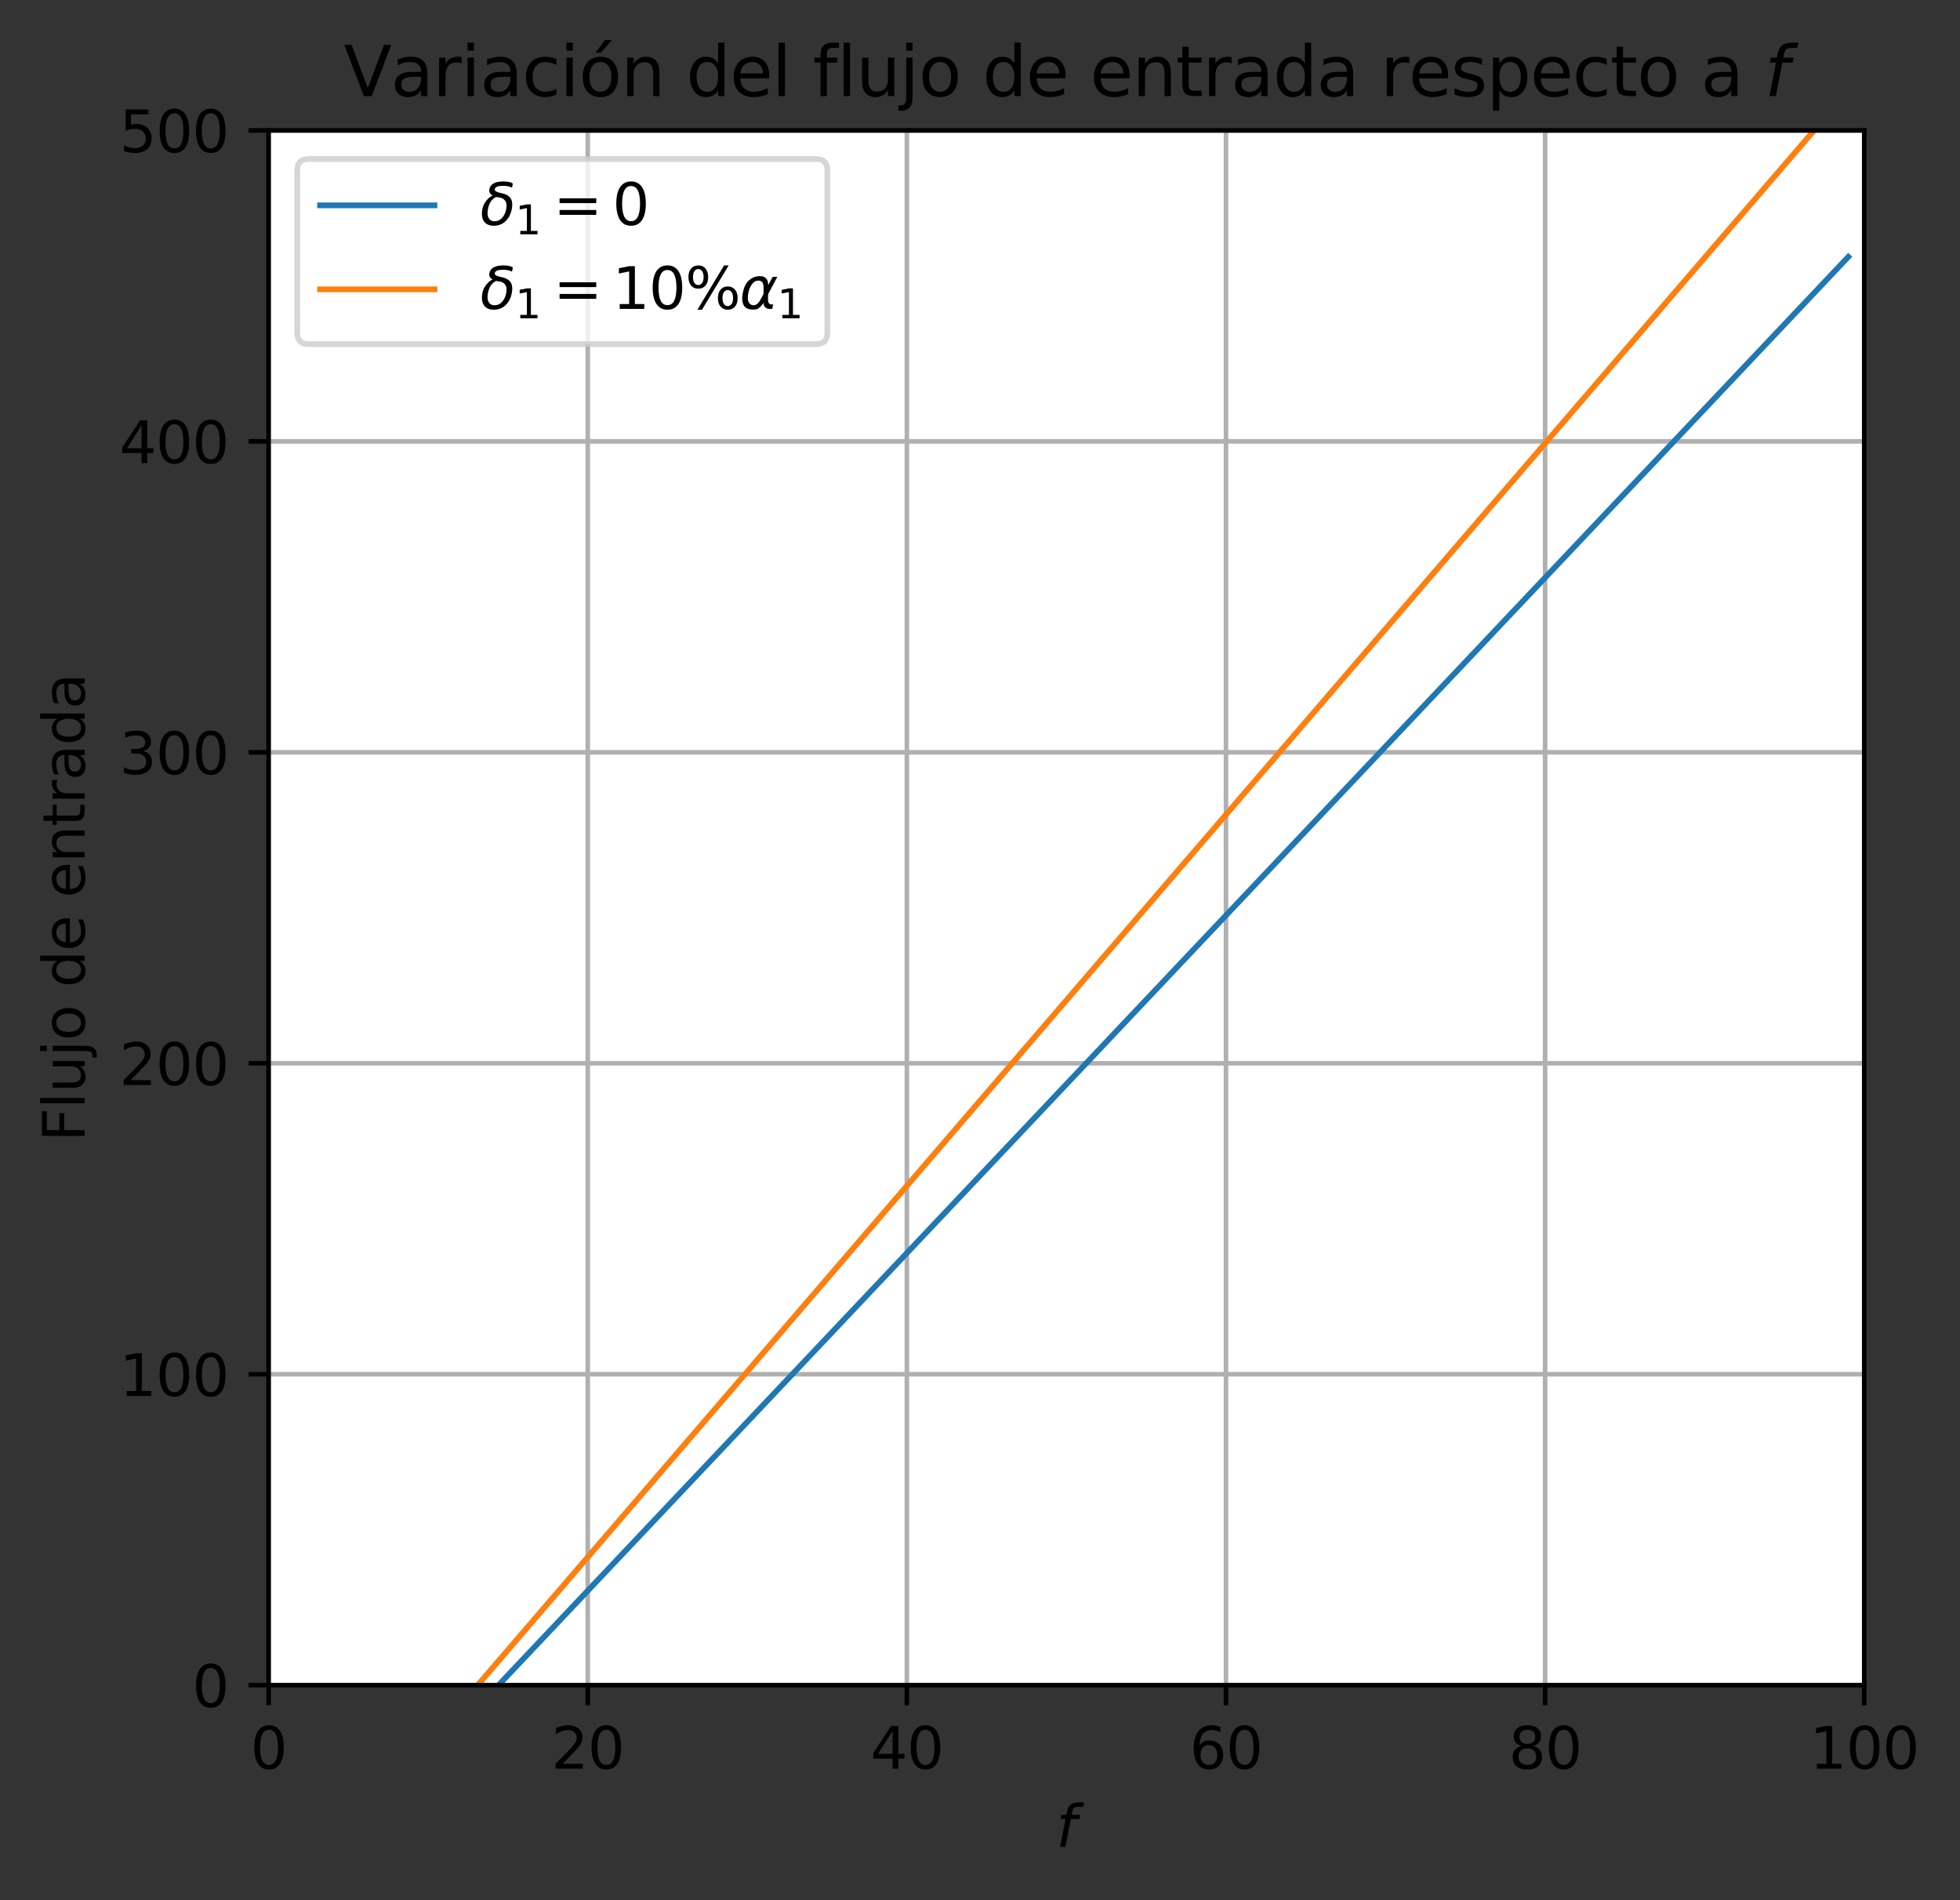 <?xml version="1.0" encoding="utf-8" standalone="no"?>
<!DOCTYPE svg PUBLIC "-//W3C//DTD SVG 1.1//EN"
  "http://www.w3.org/Graphics/SVG/1.1/DTD/svg11.dtd">
<svg xmlns:xlink="http://www.w3.org/1999/xlink" width="342.709pt" height="332.156pt" viewBox="0 0 342.709 332.156" xmlns="http://www.w3.org/2000/svg" version="1.1">
 <rect x="0" y="0" width="342.709" height="332.156" fill="#333333" stroke="none"/>
 <defs>
  <style type="text/css">*{stroke-linejoin: round; stroke-linecap: butt}</style>
 </defs>
 <g id="figure_1">
  <g id="patch_1">
   <path d="M 0 332.156 
L 342.709 332.156 
L 342.709 0 
L 0 0 
L 0 332.156 
z
" style="fill: none"/>
  </g>
  <g id="axes_1">
   <g id="patch_2">
    <path d="M 46.966 294.6 
L 325.966 294.6 
L 325.966 22.8 
L 46.966 22.8 
z
" style="fill: #ffffff"/>
   </g>
   <g id="matplotlib.axis_1">
    <g id="xtick_1">
     <g id="line2d_1">
      <path d="M 46.966 294.6 
L 46.966 22.8 
" clip-path="url(#pa5a7405a87)" style="fill: none; stroke: #b0b0b0; stroke-width: 0.8; stroke-linecap: square"/>
     </g>
     <g id="line2d_2">
      <defs>
       <path id="m3eeafa98cc" d="M 0 0 
L 0 3.5 
" style="stroke: #000000; stroke-width: 0.8"/>
      </defs>
      <g>
       <use xlink:href="#m3eeafa98cc" x="46.966" y="294.6" style="stroke: #000000; stroke-width: 0.8"/>
      </g>
     </g>
     <g id="text_1">
      <!-- 0 -->
      <g transform="translate(43.784 309.198)scale(0.1 -0.1)">
       <defs>
        <path id="DejaVuSans-30" d="M 2034 4250 
Q 1547 4250 1301 3770 
Q 1056 3291 1056 2328 
Q 1056 1369 1301 889 
Q 1547 409 2034 409 
Q 2525 409 2770 889 
Q 3016 1369 3016 2328 
Q 3016 3291 2770 3770 
Q 2525 4250 2034 4250 
z
M 2034 4750 
Q 2819 4750 3233 4129 
Q 3647 3509 3647 2328 
Q 3647 1150 3233 529 
Q 2819 -91 2034 -91 
Q 1250 -91 836 529 
Q 422 1150 422 2328 
Q 422 3509 836 4129 
Q 1250 4750 2034 4750 
z
" transform="scale(0.016)"/>
       </defs>
       <use xlink:href="#DejaVuSans-30"/>
      </g>
     </g>
    </g>
    <g id="xtick_2">
     <g id="line2d_3">
      <path d="M 102.766 294.6 
L 102.766 22.8 
" clip-path="url(#pa5a7405a87)" style="fill: none; stroke: #b0b0b0; stroke-width: 0.8; stroke-linecap: square"/>
     </g>
     <g id="line2d_4">
      <g>
       <use xlink:href="#m3eeafa98cc" x="102.766" y="294.6" style="stroke: #000000; stroke-width: 0.8"/>
      </g>
     </g>
     <g id="text_2">
      <!-- 20 -->
      <g transform="translate(96.403 309.198)scale(0.1 -0.1)">
       <defs>
        <path id="DejaVuSans-32" d="M 1228 531 
L 3431 531 
L 3431 0 
L 469 0 
L 469 531 
Q 828 903 1448 1529 
Q 2069 2156 2228 2338 
Q 2531 2678 2651 2914 
Q 2772 3150 2772 3378 
Q 2772 3750 2511 3984 
Q 2250 4219 1831 4219 
Q 1534 4219 1204 4116 
Q 875 4013 500 3803 
L 500 4441 
Q 881 4594 1212 4672 
Q 1544 4750 1819 4750 
Q 2544 4750 2975 4387 
Q 3406 4025 3406 3419 
Q 3406 3131 3298 2873 
Q 3191 2616 2906 2266 
Q 2828 2175 2409 1742 
Q 1991 1309 1228 531 
z
" transform="scale(0.016)"/>
       </defs>
       <use xlink:href="#DejaVuSans-32"/>
       <use xlink:href="#DejaVuSans-30" x="63.623"/>
      </g>
     </g>
    </g>
    <g id="xtick_3">
     <g id="line2d_5">
      <path d="M 158.566 294.6 
L 158.566 22.8 
" clip-path="url(#pa5a7405a87)" style="fill: none; stroke: #b0b0b0; stroke-width: 0.8; stroke-linecap: square"/>
     </g>
     <g id="line2d_6">
      <g>
       <use xlink:href="#m3eeafa98cc" x="158.566" y="294.6" style="stroke: #000000; stroke-width: 0.8"/>
      </g>
     </g>
     <g id="text_3">
      <!-- 40 -->
      <g transform="translate(152.203 309.198)scale(0.1 -0.1)">
       <defs>
        <path id="DejaVuSans-34" d="M 2419 4116 
L 825 1625 
L 2419 1625 
L 2419 4116 
z
M 2253 4666 
L 3047 4666 
L 3047 1625 
L 3713 1625 
L 3713 1100 
L 3047 1100 
L 3047 0 
L 2419 0 
L 2419 1100 
L 313 1100 
L 313 1709 
L 2253 4666 
z
" transform="scale(0.016)"/>
       </defs>
       <use xlink:href="#DejaVuSans-34"/>
       <use xlink:href="#DejaVuSans-30" x="63.623"/>
      </g>
     </g>
    </g>
    <g id="xtick_4">
     <g id="line2d_7">
      <path d="M 214.366 294.6 
L 214.366 22.8 
" clip-path="url(#pa5a7405a87)" style="fill: none; stroke: #b0b0b0; stroke-width: 0.8; stroke-linecap: square"/>
     </g>
     <g id="line2d_8">
      <g>
       <use xlink:href="#m3eeafa98cc" x="214.366" y="294.6" style="stroke: #000000; stroke-width: 0.8"/>
      </g>
     </g>
     <g id="text_4">
      <!-- 60 -->
      <g transform="translate(208.003 309.198)scale(0.1 -0.1)">
       <defs>
        <path id="DejaVuSans-36" d="M 2113 2584 
Q 1688 2584 1439 2293 
Q 1191 2003 1191 1497 
Q 1191 994 1439 701 
Q 1688 409 2113 409 
Q 2538 409 2786 701 
Q 3034 994 3034 1497 
Q 3034 2003 2786 2293 
Q 2538 2584 2113 2584 
z
M 3366 4563 
L 3366 3988 
Q 3128 4100 2886 4159 
Q 2644 4219 2406 4219 
Q 1781 4219 1451 3797 
Q 1122 3375 1075 2522 
Q 1259 2794 1537 2939 
Q 1816 3084 2150 3084 
Q 2853 3084 3261 2657 
Q 3669 2231 3669 1497 
Q 3669 778 3244 343 
Q 2819 -91 2113 -91 
Q 1303 -91 875 529 
Q 447 1150 447 2328 
Q 447 3434 972 4092 
Q 1497 4750 2381 4750 
Q 2619 4750 2861 4703 
Q 3103 4656 3366 4563 
z
" transform="scale(0.016)"/>
       </defs>
       <use xlink:href="#DejaVuSans-36"/>
       <use xlink:href="#DejaVuSans-30" x="63.623"/>
      </g>
     </g>
    </g>
    <g id="xtick_5">
     <g id="line2d_9">
      <path d="M 270.166 294.6 
L 270.166 22.8 
" clip-path="url(#pa5a7405a87)" style="fill: none; stroke: #b0b0b0; stroke-width: 0.8; stroke-linecap: square"/>
     </g>
     <g id="line2d_10">
      <g>
       <use xlink:href="#m3eeafa98cc" x="270.166" y="294.6" style="stroke: #000000; stroke-width: 0.8"/>
      </g>
     </g>
     <g id="text_5">
      <!-- 80 -->
      <g transform="translate(263.803 309.198)scale(0.1 -0.1)">
       <defs>
        <path id="DejaVuSans-38" d="M 2034 2216 
Q 1584 2216 1326 1975 
Q 1069 1734 1069 1313 
Q 1069 891 1326 650 
Q 1584 409 2034 409 
Q 2484 409 2743 651 
Q 3003 894 3003 1313 
Q 3003 1734 2745 1975 
Q 2488 2216 2034 2216 
z
M 1403 2484 
Q 997 2584 770 2862 
Q 544 3141 544 3541 
Q 544 4100 942 4425 
Q 1341 4750 2034 4750 
Q 2731 4750 3128 4425 
Q 3525 4100 3525 3541 
Q 3525 3141 3298 2862 
Q 3072 2584 2669 2484 
Q 3125 2378 3379 2068 
Q 3634 1759 3634 1313 
Q 3634 634 3220 271 
Q 2806 -91 2034 -91 
Q 1263 -91 848 271 
Q 434 634 434 1313 
Q 434 1759 690 2068 
Q 947 2378 1403 2484 
z
M 1172 3481 
Q 1172 3119 1398 2916 
Q 1625 2713 2034 2713 
Q 2441 2713 2670 2916 
Q 2900 3119 2900 3481 
Q 2900 3844 2670 4047 
Q 2441 4250 2034 4250 
Q 1625 4250 1398 4047 
Q 1172 3844 1172 3481 
z
" transform="scale(0.016)"/>
       </defs>
       <use xlink:href="#DejaVuSans-38"/>
       <use xlink:href="#DejaVuSans-30" x="63.623"/>
      </g>
     </g>
    </g>
    <g id="xtick_6">
     <g id="line2d_11">
      <path d="M 325.966 294.6 
L 325.966 22.8 
" clip-path="url(#pa5a7405a87)" style="fill: none; stroke: #b0b0b0; stroke-width: 0.8; stroke-linecap: square"/>
     </g>
     <g id="line2d_12">
      <g>
       <use xlink:href="#m3eeafa98cc" x="325.966" y="294.6" style="stroke: #000000; stroke-width: 0.8"/>
      </g>
     </g>
     <g id="text_6">
      <!-- 100 -->
      <g transform="translate(316.422 309.198)scale(0.1 -0.1)">
       <defs>
        <path id="DejaVuSans-31" d="M 794 531 
L 1825 531 
L 1825 4091 
L 703 3866 
L 703 4441 
L 1819 4666 
L 2450 4666 
L 2450 531 
L 3481 531 
L 3481 0 
L 794 0 
L 794 531 
z
" transform="scale(0.016)"/>
       </defs>
       <use xlink:href="#DejaVuSans-31"/>
       <use xlink:href="#DejaVuSans-30" x="63.623"/>
       <use xlink:href="#DejaVuSans-30" x="127.246"/>
      </g>
     </g>
    </g>
    <g id="text_7">
     <!-- $f$ -->
     <g transform="translate(184.666 322.877)scale(0.1 -0.1)">
      <defs>
       <path id="DejaVuSans-Oblique-66" d="M 3059 4863 
L 2969 4384 
L 2419 4384 
Q 2106 4384 1964 4261 
Q 1822 4138 1753 3809 
L 1691 3500 
L 2638 3500 
L 2553 3053 
L 1606 3053 
L 1013 0 
L 434 0 
L 1031 3053 
L 481 3053 
L 563 3500 
L 1113 3500 
L 1159 3744 
Q 1278 4363 1576 4613 
Q 1875 4863 2516 4863 
L 3059 4863 
z
" transform="scale(0.016)"/>
      </defs>
      <use xlink:href="#DejaVuSans-Oblique-66" transform="translate(0 0.016)"/>
     </g>
    </g>
   </g>
   <g id="matplotlib.axis_2">
    <g id="ytick_1">
     <g id="line2d_13">
      <path d="M 46.966 294.6 
L 325.966 294.6 
" clip-path="url(#pa5a7405a87)" style="fill: none; stroke: #b0b0b0; stroke-width: 0.8; stroke-linecap: square"/>
     </g>
     <g id="line2d_14">
      <defs>
       <path id="m39e3583e32" d="M 0 0 
L -3.5 0 
" style="stroke: #000000; stroke-width: 0.8"/>
      </defs>
      <g>
       <use xlink:href="#m39e3583e32" x="46.966" y="294.6" style="stroke: #000000; stroke-width: 0.8"/>
      </g>
     </g>
     <g id="text_8">
      <!-- 0 -->
      <g transform="translate(33.603 298.399)scale(0.1 -0.1)">
       <use xlink:href="#DejaVuSans-30"/>
      </g>
     </g>
    </g>
    <g id="ytick_2">
     <g id="line2d_15">
      <path d="M 46.966 240.24 
L 325.966 240.24 
" clip-path="url(#pa5a7405a87)" style="fill: none; stroke: #b0b0b0; stroke-width: 0.8; stroke-linecap: square"/>
     </g>
     <g id="line2d_16">
      <g>
       <use xlink:href="#m39e3583e32" x="46.966" y="240.24" style="stroke: #000000; stroke-width: 0.8"/>
      </g>
     </g>
     <g id="text_9">
      <!-- 100 -->
      <g transform="translate(20.878 244.039)scale(0.1 -0.1)">
       <use xlink:href="#DejaVuSans-31"/>
       <use xlink:href="#DejaVuSans-30" x="63.623"/>
       <use xlink:href="#DejaVuSans-30" x="127.246"/>
      </g>
     </g>
    </g>
    <g id="ytick_3">
     <g id="line2d_17">
      <path d="M 46.966 185.88 
L 325.966 185.88 
" clip-path="url(#pa5a7405a87)" style="fill: none; stroke: #b0b0b0; stroke-width: 0.8; stroke-linecap: square"/>
     </g>
     <g id="line2d_18">
      <g>
       <use xlink:href="#m39e3583e32" x="46.966" y="185.88" style="stroke: #000000; stroke-width: 0.8"/>
      </g>
     </g>
     <g id="text_10">
      <!-- 200 -->
      <g transform="translate(20.878 189.679)scale(0.1 -0.1)">
       <use xlink:href="#DejaVuSans-32"/>
       <use xlink:href="#DejaVuSans-30" x="63.623"/>
       <use xlink:href="#DejaVuSans-30" x="127.246"/>
      </g>
     </g>
    </g>
    <g id="ytick_4">
     <g id="line2d_19">
      <path d="M 46.966 131.52 
L 325.966 131.52 
" clip-path="url(#pa5a7405a87)" style="fill: none; stroke: #b0b0b0; stroke-width: 0.8; stroke-linecap: square"/>
     </g>
     <g id="line2d_20">
      <g>
       <use xlink:href="#m39e3583e32" x="46.966" y="131.52" style="stroke: #000000; stroke-width: 0.8"/>
      </g>
     </g>
     <g id="text_11">
      <!-- 300 -->
      <g transform="translate(20.878 135.319)scale(0.1 -0.1)">
       <defs>
        <path id="DejaVuSans-33" d="M 2597 2516 
Q 3050 2419 3304 2112 
Q 3559 1806 3559 1356 
Q 3559 666 3084 287 
Q 2609 -91 1734 -91 
Q 1441 -91 1130 -33 
Q 819 25 488 141 
L 488 750 
Q 750 597 1062 519 
Q 1375 441 1716 441 
Q 2309 441 2620 675 
Q 2931 909 2931 1356 
Q 2931 1769 2642 2001 
Q 2353 2234 1838 2234 
L 1294 2234 
L 1294 2753 
L 1863 2753 
Q 2328 2753 2575 2939 
Q 2822 3125 2822 3475 
Q 2822 3834 2567 4026 
Q 2313 4219 1838 4219 
Q 1578 4219 1281 4162 
Q 984 4106 628 3988 
L 628 4550 
Q 988 4650 1302 4700 
Q 1616 4750 1894 4750 
Q 2613 4750 3031 4423 
Q 3450 4097 3450 3541 
Q 3450 3153 3228 2886 
Q 3006 2619 2597 2516 
z
" transform="scale(0.016)"/>
       </defs>
       <use xlink:href="#DejaVuSans-33"/>
       <use xlink:href="#DejaVuSans-30" x="63.623"/>
       <use xlink:href="#DejaVuSans-30" x="127.246"/>
      </g>
     </g>
    </g>
    <g id="ytick_5">
     <g id="line2d_21">
      <path d="M 46.966 77.16 
L 325.966 77.16 
" clip-path="url(#pa5a7405a87)" style="fill: none; stroke: #b0b0b0; stroke-width: 0.8; stroke-linecap: square"/>
     </g>
     <g id="line2d_22">
      <g>
       <use xlink:href="#m39e3583e32" x="46.966" y="77.16" style="stroke: #000000; stroke-width: 0.8"/>
      </g>
     </g>
     <g id="text_12">
      <!-- 400 -->
      <g transform="translate(20.878 80.959)scale(0.1 -0.1)">
       <use xlink:href="#DejaVuSans-34"/>
       <use xlink:href="#DejaVuSans-30" x="63.623"/>
       <use xlink:href="#DejaVuSans-30" x="127.246"/>
      </g>
     </g>
    </g>
    <g id="ytick_6">
     <g id="line2d_23">
      <path d="M 46.966 22.8 
L 325.966 22.8 
" clip-path="url(#pa5a7405a87)" style="fill: none; stroke: #b0b0b0; stroke-width: 0.8; stroke-linecap: square"/>
     </g>
     <g id="line2d_24">
      <g>
       <use xlink:href="#m39e3583e32" x="46.966" y="22.8" style="stroke: #000000; stroke-width: 0.8"/>
      </g>
     </g>
     <g id="text_13">
      <!-- 500 -->
      <g transform="translate(20.878 26.599)scale(0.1 -0.1)">
       <defs>
        <path id="DejaVuSans-35" d="M 691 4666 
L 3169 4666 
L 3169 4134 
L 1269 4134 
L 1269 2991 
Q 1406 3038 1543 3061 
Q 1681 3084 1819 3084 
Q 2600 3084 3056 2656 
Q 3513 2228 3513 1497 
Q 3513 744 3044 326 
Q 2575 -91 1722 -91 
Q 1428 -91 1123 -41 
Q 819 9 494 109 
L 494 744 
Q 775 591 1075 516 
Q 1375 441 1709 441 
Q 2250 441 2565 725 
Q 2881 1009 2881 1497 
Q 2881 1984 2565 2268 
Q 2250 2553 1709 2553 
Q 1456 2553 1204 2497 
Q 953 2441 691 2322 
L 691 4666 
z
" transform="scale(0.016)"/>
       </defs>
       <use xlink:href="#DejaVuSans-35"/>
       <use xlink:href="#DejaVuSans-30" x="63.623"/>
       <use xlink:href="#DejaVuSans-30" x="127.246"/>
      </g>
     </g>
    </g>
    <g id="text_14">
     <!-- Flujo de entrada -->
     <g transform="translate(14.798 199.574)rotate(-90)scale(0.1 -0.1)">
      <defs>
       <path id="DejaVuSans-46" d="M 628 4666 
L 3309 4666 
L 3309 4134 
L 1259 4134 
L 1259 2759 
L 3109 2759 
L 3109 2228 
L 1259 2228 
L 1259 0 
L 628 0 
L 628 4666 
z
" transform="scale(0.016)"/>
       <path id="DejaVuSans-6c" d="M 603 4863 
L 1178 4863 
L 1178 0 
L 603 0 
L 603 4863 
z
" transform="scale(0.016)"/>
       <path id="DejaVuSans-75" d="M 544 1381 
L 544 3500 
L 1119 3500 
L 1119 1403 
Q 1119 906 1312 657 
Q 1506 409 1894 409 
Q 2359 409 2629 706 
Q 2900 1003 2900 1516 
L 2900 3500 
L 3475 3500 
L 3475 0 
L 2900 0 
L 2900 538 
Q 2691 219 2414 64 
Q 2138 -91 1772 -91 
Q 1169 -91 856 284 
Q 544 659 544 1381 
z
M 1991 3584 
L 1991 3584 
z
" transform="scale(0.016)"/>
       <path id="DejaVuSans-6a" d="M 603 3500 
L 1178 3500 
L 1178 -63 
Q 1178 -731 923 -1031 
Q 669 -1331 103 -1331 
L -116 -1331 
L -116 -844 
L 38 -844 
Q 366 -844 484 -692 
Q 603 -541 603 -63 
L 603 3500 
z
M 603 4863 
L 1178 4863 
L 1178 4134 
L 603 4134 
L 603 4863 
z
" transform="scale(0.016)"/>
       <path id="DejaVuSans-6f" d="M 1959 3097 
Q 1497 3097 1228 2736 
Q 959 2375 959 1747 
Q 959 1119 1226 758 
Q 1494 397 1959 397 
Q 2419 397 2687 759 
Q 2956 1122 2956 1747 
Q 2956 2369 2687 2733 
Q 2419 3097 1959 3097 
z
M 1959 3584 
Q 2709 3584 3137 3096 
Q 3566 2609 3566 1747 
Q 3566 888 3137 398 
Q 2709 -91 1959 -91 
Q 1206 -91 779 398 
Q 353 888 353 1747 
Q 353 2609 779 3096 
Q 1206 3584 1959 3584 
z
" transform="scale(0.016)"/>
       <path id="DejaVuSans-20" transform="scale(0.016)"/>
       <path id="DejaVuSans-64" d="M 2906 2969 
L 2906 4863 
L 3481 4863 
L 3481 0 
L 2906 0 
L 2906 525 
Q 2725 213 2448 61 
Q 2172 -91 1784 -91 
Q 1150 -91 751 415 
Q 353 922 353 1747 
Q 353 2572 751 3078 
Q 1150 3584 1784 3584 
Q 2172 3584 2448 3432 
Q 2725 3281 2906 2969 
z
M 947 1747 
Q 947 1113 1208 752 
Q 1469 391 1925 391 
Q 2381 391 2643 752 
Q 2906 1113 2906 1747 
Q 2906 2381 2643 2742 
Q 2381 3103 1925 3103 
Q 1469 3103 1208 2742 
Q 947 2381 947 1747 
z
" transform="scale(0.016)"/>
       <path id="DejaVuSans-65" d="M 3597 1894 
L 3597 1613 
L 953 1613 
Q 991 1019 1311 708 
Q 1631 397 2203 397 
Q 2534 397 2845 478 
Q 3156 559 3463 722 
L 3463 178 
Q 3153 47 2828 -22 
Q 2503 -91 2169 -91 
Q 1331 -91 842 396 
Q 353 884 353 1716 
Q 353 2575 817 3079 
Q 1281 3584 2069 3584 
Q 2775 3584 3186 3129 
Q 3597 2675 3597 1894 
z
M 3022 2063 
Q 3016 2534 2758 2815 
Q 2500 3097 2075 3097 
Q 1594 3097 1305 2825 
Q 1016 2553 972 2059 
L 3022 2063 
z
" transform="scale(0.016)"/>
       <path id="DejaVuSans-6e" d="M 3513 2113 
L 3513 0 
L 2938 0 
L 2938 2094 
Q 2938 2591 2744 2837 
Q 2550 3084 2163 3084 
Q 1697 3084 1428 2787 
Q 1159 2491 1159 1978 
L 1159 0 
L 581 0 
L 581 3500 
L 1159 3500 
L 1159 2956 
Q 1366 3272 1645 3428 
Q 1925 3584 2291 3584 
Q 2894 3584 3203 3211 
Q 3513 2838 3513 2113 
z
" transform="scale(0.016)"/>
       <path id="DejaVuSans-74" d="M 1172 4494 
L 1172 3500 
L 2356 3500 
L 2356 3053 
L 1172 3053 
L 1172 1153 
Q 1172 725 1289 603 
Q 1406 481 1766 481 
L 2356 481 
L 2356 0 
L 1766 0 
Q 1100 0 847 248 
Q 594 497 594 1153 
L 594 3053 
L 172 3053 
L 172 3500 
L 594 3500 
L 594 4494 
L 1172 4494 
z
" transform="scale(0.016)"/>
       <path id="DejaVuSans-72" d="M 2631 2963 
Q 2534 3019 2420 3045 
Q 2306 3072 2169 3072 
Q 1681 3072 1420 2755 
Q 1159 2438 1159 1844 
L 1159 0 
L 581 0 
L 581 3500 
L 1159 3500 
L 1159 2956 
Q 1341 3275 1631 3429 
Q 1922 3584 2338 3584 
Q 2397 3584 2469 3576 
Q 2541 3569 2628 3553 
L 2631 2963 
z
" transform="scale(0.016)"/>
       <path id="DejaVuSans-61" d="M 2194 1759 
Q 1497 1759 1228 1600 
Q 959 1441 959 1056 
Q 959 750 1161 570 
Q 1363 391 1709 391 
Q 2188 391 2477 730 
Q 2766 1069 2766 1631 
L 2766 1759 
L 2194 1759 
z
M 3341 1997 
L 3341 0 
L 2766 0 
L 2766 531 
Q 2569 213 2275 61 
Q 1981 -91 1556 -91 
Q 1019 -91 701 211 
Q 384 513 384 1019 
Q 384 1609 779 1909 
Q 1175 2209 1959 2209 
L 2766 2209 
L 2766 2266 
Q 2766 2663 2505 2880 
Q 2244 3097 1772 3097 
Q 1472 3097 1187 3025 
Q 903 2953 641 2809 
L 641 3341 
Q 956 3463 1253 3523 
Q 1550 3584 1831 3584 
Q 2591 3584 2966 3190 
Q 3341 2797 3341 1997 
z
" transform="scale(0.016)"/>
      </defs>
      <use xlink:href="#DejaVuSans-46"/>
      <use xlink:href="#DejaVuSans-6c" x="57.52"/>
      <use xlink:href="#DejaVuSans-75" x="85.303"/>
      <use xlink:href="#DejaVuSans-6a" x="148.682"/>
      <use xlink:href="#DejaVuSans-6f" x="176.465"/>
      <use xlink:href="#DejaVuSans-20" x="237.646"/>
      <use xlink:href="#DejaVuSans-64" x="269.434"/>
      <use xlink:href="#DejaVuSans-65" x="332.91"/>
      <use xlink:href="#DejaVuSans-20" x="394.434"/>
      <use xlink:href="#DejaVuSans-65" x="426.221"/>
      <use xlink:href="#DejaVuSans-6e" x="487.744"/>
      <use xlink:href="#DejaVuSans-74" x="551.123"/>
      <use xlink:href="#DejaVuSans-72" x="590.332"/>
      <use xlink:href="#DejaVuSans-61" x="631.445"/>
      <use xlink:href="#DejaVuSans-64" x="692.725"/>
      <use xlink:href="#DejaVuSans-61" x="756.201"/>
     </g>
    </g>
   </g>
   <g id="line2d_25">
    <path d="M 50.718 333.156 
L 52.546 331.222 
L 55.336 328.271 
L 58.126 325.319 
L 60.916 322.367 
L 63.706 319.415 
L 66.496 316.464 
L 69.286 313.512 
L 72.076 310.56 
L 74.866 307.608 
L 77.656 304.657 
L 80.446 301.705 
L 83.236 298.753 
L 86.026 295.801 
L 88.816 292.85 
L 91.606 289.898 
L 94.396 286.946 
L 97.186 283.994 
L 99.976 281.043 
L 102.766 278.091 
L 105.556 275.139 
L 108.346 272.187 
L 111.136 269.236 
L 113.926 266.284 
L 116.716 263.332 
L 119.506 260.38 
L 122.296 257.429 
L 125.086 254.477 
L 127.876 251.525 
L 130.666 248.573 
L 133.456 245.622 
L 136.246 242.67 
L 139.036 239.718 
L 141.826 236.766 
L 144.616 233.815 
L 147.406 230.863 
L 150.196 227.911 
L 152.986 224.959 
L 155.776 222.008 
L 158.566 219.056 
L 161.356 216.104 
L 164.146 213.152 
L 166.936 210.201 
L 169.726 207.249 
L 172.516 204.297 
L 175.306 201.345 
L 178.096 198.394 
L 180.886 195.442 
L 183.676 192.49 
L 186.466 189.538 
L 189.256 186.587 
L 192.046 183.635 
L 194.836 180.683 
L 197.626 177.731 
L 200.416 174.78 
L 203.206 171.828 
L 205.996 168.876 
L 208.786 165.924 
L 211.576 162.973 
L 214.366 160.021 
L 217.156 157.069 
L 219.946 154.117 
L 222.736 151.166 
L 225.526 148.214 
L 228.316 145.262 
L 231.106 142.31 
L 233.896 139.359 
L 236.686 136.407 
L 239.476 133.455 
L 242.266 130.503 
L 245.056 127.552 
L 247.846 124.6 
L 250.636 121.648 
L 253.426 118.696 
L 256.216 115.745 
L 259.006 112.793 
L 261.796 109.841 
L 264.586 106.889 
L 267.376 103.938 
L 270.166 100.986 
L 272.956 98.034 
L 275.746 95.082 
L 278.536 92.131 
L 281.326 89.179 
L 284.116 86.227 
L 286.906 83.275 
L 289.696 80.324 
L 292.486 77.372 
L 295.276 74.42 
L 298.066 71.469 
L 300.856 68.517 
L 303.646 65.565 
L 306.436 62.613 
L 309.226 59.662 
L 312.016 56.71 
L 314.806 53.758 
L 317.596 50.806 
L 320.386 47.855 
L 323.176 44.903 
" clip-path="url(#pa5a7405a87)" style="fill: none; stroke: #1f77b4; stroke-linecap: square"/>
   </g>
   <g id="line2d_26">
    <path d="M 50.378 333.156 
L 52.546 330.635 
L 55.336 327.39 
L 58.126 324.145 
L 60.916 320.899 
L 63.706 317.654 
L 66.496 314.409 
L 69.286 311.163 
L 72.076 307.918 
L 74.866 304.673 
L 77.656 301.428 
L 80.446 298.182 
L 83.236 294.937 
L 86.026 291.692 
L 88.816 288.446 
L 91.606 285.201 
L 94.396 281.956 
L 97.186 278.711 
L 99.976 275.465 
L 102.766 272.22 
L 105.556 268.975 
L 108.346 265.729 
L 111.136 262.484 
L 113.926 259.239 
L 116.716 255.994 
L 119.506 252.748 
L 122.296 249.503 
L 125.086 246.258 
L 127.876 243.012 
L 130.666 239.767 
L 133.456 236.522 
L 136.246 233.276 
L 139.036 230.031 
L 141.826 226.786 
L 144.616 223.541 
L 147.406 220.295 
L 150.196 217.05 
L 152.986 213.805 
L 155.776 210.559 
L 158.566 207.314 
L 161.356 204.069 
L 164.146 200.824 
L 166.936 197.578 
L 169.726 194.333 
L 172.516 191.088 
L 175.306 187.842 
L 178.096 184.597 
L 180.886 181.352 
L 183.676 178.107 
L 186.466 174.861 
L 189.256 171.616 
L 192.046 168.371 
L 194.836 165.125 
L 197.626 161.88 
L 200.416 158.635 
L 203.206 155.389 
L 205.996 152.144 
L 208.786 148.899 
L 211.576 145.654 
L 214.366 142.408 
L 217.156 139.163 
L 219.946 135.918 
L 222.736 132.672 
L 225.526 129.427 
L 228.316 126.182 
L 231.106 122.937 
L 233.896 119.691 
L 236.686 116.446 
L 239.476 113.201 
L 242.266 109.955 
L 245.056 106.71 
L 247.846 103.465 
L 250.636 100.22 
L 253.426 96.974 
L 256.216 93.729 
L 259.006 90.484 
L 261.796 87.238 
L 264.586 83.993 
L 267.376 80.748 
L 270.166 77.502 
L 272.956 74.257 
L 275.746 71.012 
L 278.536 67.767 
L 281.326 64.521 
L 284.116 61.276 
L 286.906 58.031 
L 289.696 54.785 
L 292.486 51.54 
L 295.276 48.295 
L 298.066 45.05 
L 300.856 41.804 
L 303.646 38.559 
L 306.436 35.314 
L 309.226 32.068 
L 312.016 28.823 
L 314.806 25.578 
L 317.596 22.333 
L 320.386 19.087 
L 323.176 15.842 
" clip-path="url(#pa5a7405a87)" style="fill: none; stroke: #ff7f0e; stroke-linecap: square"/>
   </g>
   <g id="patch_3">
    <path d="M 46.966 294.6 
L 46.966 22.8 
" style="fill: none; stroke: #000000; stroke-width: 0.8; stroke-linejoin: miter; stroke-linecap: square"/>
   </g>
   <g id="patch_4">
    <path d="M 325.966 294.6 
L 325.966 22.8 
" style="fill: none; stroke: #000000; stroke-width: 0.8; stroke-linejoin: miter; stroke-linecap: square"/>
   </g>
   <g id="patch_5">
    <path d="M 46.966 294.6 
L 325.966 294.6 
" style="fill: none; stroke: #000000; stroke-width: 0.8; stroke-linejoin: miter; stroke-linecap: square"/>
   </g>
   <g id="patch_6">
    <path d="M 46.966 22.8 
L 325.966 22.8 
" style="fill: none; stroke: #000000; stroke-width: 0.8; stroke-linejoin: miter; stroke-linecap: square"/>
   </g>
   <g id="text_15">
    <!-- Variación del flujo de entrada respecto a $f$ -->
    <g transform="translate(60.106 16.8)scale(0.12 -0.12)">
     <defs>
      <path id="DejaVuSans-56" d="M 1831 0 
L 50 4666 
L 709 4666 
L 2188 738 
L 3669 4666 
L 4325 4666 
L 2547 0 
L 1831 0 
z
" transform="scale(0.016)"/>
      <path id="DejaVuSans-69" d="M 603 3500 
L 1178 3500 
L 1178 0 
L 603 0 
L 603 3500 
z
M 603 4863 
L 1178 4863 
L 1178 4134 
L 603 4134 
L 603 4863 
z
" transform="scale(0.016)"/>
      <path id="DejaVuSans-63" d="M 3122 3366 
L 3122 2828 
Q 2878 2963 2633 3030 
Q 2388 3097 2138 3097 
Q 1578 3097 1268 2742 
Q 959 2388 959 1747 
Q 959 1106 1268 751 
Q 1578 397 2138 397 
Q 2388 397 2633 464 
Q 2878 531 3122 666 
L 3122 134 
Q 2881 22 2623 -34 
Q 2366 -91 2075 -91 
Q 1284 -91 818 406 
Q 353 903 353 1747 
Q 353 2603 823 3093 
Q 1294 3584 2113 3584 
Q 2378 3584 2631 3529 
Q 2884 3475 3122 3366 
z
" transform="scale(0.016)"/>
      <path id="DejaVuSans-f3" d="M 1959 3097 
Q 1497 3097 1228 2736 
Q 959 2375 959 1747 
Q 959 1119 1226 758 
Q 1494 397 1959 397 
Q 2419 397 2687 759 
Q 2956 1122 2956 1747 
Q 2956 2369 2687 2733 
Q 2419 3097 1959 3097 
z
M 1959 3584 
Q 2709 3584 3137 3096 
Q 3566 2609 3566 1747 
Q 3566 888 3137 398 
Q 2709 -91 1959 -91 
Q 1206 -91 779 398 
Q 353 888 353 1747 
Q 353 2609 779 3096 
Q 1206 3584 1959 3584 
z
M 2394 5119 
L 3016 5119 
L 1997 3944 
L 1519 3944 
L 2394 5119 
z
" transform="scale(0.016)"/>
      <path id="DejaVuSans-66" d="M 2375 4863 
L 2375 4384 
L 1825 4384 
Q 1516 4384 1395 4259 
Q 1275 4134 1275 3809 
L 1275 3500 
L 2222 3500 
L 2222 3053 
L 1275 3053 
L 1275 0 
L 697 0 
L 697 3053 
L 147 3053 
L 147 3500 
L 697 3500 
L 697 3744 
Q 697 4328 969 4595 
Q 1241 4863 1831 4863 
L 2375 4863 
z
" transform="scale(0.016)"/>
      <path id="DejaVuSans-73" d="M 2834 3397 
L 2834 2853 
Q 2591 2978 2328 3040 
Q 2066 3103 1784 3103 
Q 1356 3103 1142 2972 
Q 928 2841 928 2578 
Q 928 2378 1081 2264 
Q 1234 2150 1697 2047 
L 1894 2003 
Q 2506 1872 2764 1633 
Q 3022 1394 3022 966 
Q 3022 478 2636 193 
Q 2250 -91 1575 -91 
Q 1294 -91 989 -36 
Q 684 19 347 128 
L 347 722 
Q 666 556 975 473 
Q 1284 391 1588 391 
Q 1994 391 2212 530 
Q 2431 669 2431 922 
Q 2431 1156 2273 1281 
Q 2116 1406 1581 1522 
L 1381 1569 
Q 847 1681 609 1914 
Q 372 2147 372 2553 
Q 372 3047 722 3315 
Q 1072 3584 1716 3584 
Q 2034 3584 2315 3537 
Q 2597 3491 2834 3397 
z
" transform="scale(0.016)"/>
      <path id="DejaVuSans-70" d="M 1159 525 
L 1159 -1331 
L 581 -1331 
L 581 3500 
L 1159 3500 
L 1159 2969 
Q 1341 3281 1617 3432 
Q 1894 3584 2278 3584 
Q 2916 3584 3314 3078 
Q 3713 2572 3713 1747 
Q 3713 922 3314 415 
Q 2916 -91 2278 -91 
Q 1894 -91 1617 61 
Q 1341 213 1159 525 
z
M 3116 1747 
Q 3116 2381 2855 2742 
Q 2594 3103 2138 3103 
Q 1681 3103 1420 2742 
Q 1159 2381 1159 1747 
Q 1159 1113 1420 752 
Q 1681 391 2138 391 
Q 2594 391 2855 752 
Q 3116 1113 3116 1747 
z
" transform="scale(0.016)"/>
     </defs>
     <use xlink:href="#DejaVuSans-56" transform="translate(0 0.016)"/>
     <use xlink:href="#DejaVuSans-61" transform="translate(68.408 0.016)"/>
     <use xlink:href="#DejaVuSans-72" transform="translate(129.688 0.016)"/>
     <use xlink:href="#DejaVuSans-69" transform="translate(170.801 0.016)"/>
     <use xlink:href="#DejaVuSans-61" transform="translate(198.584 0.016)"/>
     <use xlink:href="#DejaVuSans-63" transform="translate(259.863 0.016)"/>
     <use xlink:href="#DejaVuSans-69" transform="translate(314.844 0.016)"/>
     <use xlink:href="#DejaVuSans-f3" transform="translate(342.627 0.016)"/>
     <use xlink:href="#DejaVuSans-6e" transform="translate(403.809 0.016)"/>
     <use xlink:href="#DejaVuSans-20" transform="translate(467.188 0.016)"/>
     <use xlink:href="#DejaVuSans-64" transform="translate(498.975 0.016)"/>
     <use xlink:href="#DejaVuSans-65" transform="translate(562.451 0.016)"/>
     <use xlink:href="#DejaVuSans-6c" transform="translate(623.975 0.016)"/>
     <use xlink:href="#DejaVuSans-20" transform="translate(651.758 0.016)"/>
     <use xlink:href="#DejaVuSans-66" transform="translate(683.545 0.016)"/>
     <use xlink:href="#DejaVuSans-6c" transform="translate(718.75 0.016)"/>
     <use xlink:href="#DejaVuSans-75" transform="translate(746.533 0.016)"/>
     <use xlink:href="#DejaVuSans-6a" transform="translate(809.912 0.016)"/>
     <use xlink:href="#DejaVuSans-6f" transform="translate(837.695 0.016)"/>
     <use xlink:href="#DejaVuSans-20" transform="translate(898.877 0.016)"/>
     <use xlink:href="#DejaVuSans-64" transform="translate(930.664 0.016)"/>
     <use xlink:href="#DejaVuSans-65" transform="translate(994.141 0.016)"/>
     <use xlink:href="#DejaVuSans-20" transform="translate(1055.664 0.016)"/>
     <use xlink:href="#DejaVuSans-65" transform="translate(1087.451 0.016)"/>
     <use xlink:href="#DejaVuSans-6e" transform="translate(1148.975 0.016)"/>
     <use xlink:href="#DejaVuSans-74" transform="translate(1212.354 0.016)"/>
     <use xlink:href="#DejaVuSans-72" transform="translate(1251.562 0.016)"/>
     <use xlink:href="#DejaVuSans-61" transform="translate(1292.676 0.016)"/>
     <use xlink:href="#DejaVuSans-64" transform="translate(1353.955 0.016)"/>
     <use xlink:href="#DejaVuSans-61" transform="translate(1417.432 0.016)"/>
     <use xlink:href="#DejaVuSans-20" transform="translate(1478.711 0.016)"/>
     <use xlink:href="#DejaVuSans-72" transform="translate(1510.498 0.016)"/>
     <use xlink:href="#DejaVuSans-65" transform="translate(1551.611 0.016)"/>
     <use xlink:href="#DejaVuSans-73" transform="translate(1613.135 0.016)"/>
     <use xlink:href="#DejaVuSans-70" transform="translate(1665.234 0.016)"/>
     <use xlink:href="#DejaVuSans-65" transform="translate(1728.711 0.016)"/>
     <use xlink:href="#DejaVuSans-63" transform="translate(1790.234 0.016)"/>
     <use xlink:href="#DejaVuSans-74" transform="translate(1845.215 0.016)"/>
     <use xlink:href="#DejaVuSans-6f" transform="translate(1884.424 0.016)"/>
     <use xlink:href="#DejaVuSans-20" transform="translate(1945.605 0.016)"/>
     <use xlink:href="#DejaVuSans-61" transform="translate(1977.393 0.016)"/>
     <use xlink:href="#DejaVuSans-20" transform="translate(2038.672 0.016)"/>
     <use xlink:href="#DejaVuSans-Oblique-66" transform="translate(2070.459 0.016)"/>
    </g>
   </g>
   <g id="legend_1">
    <g id="patch_7">
     <path d="M 53.966 60.156 
L 142.666 60.156 
Q 144.666 60.156 144.666 58.156 
L 144.666 29.8 
Q 144.666 27.8 142.666 27.8 
L 53.966 27.8 
Q 51.966 27.8 51.966 29.8 
L 51.966 58.156 
Q 51.966 60.156 53.966 60.156 
z
" style="fill: #ffffff; opacity: 0.8; stroke: #cccccc; stroke-linejoin: miter"/>
    </g>
    <g id="line2d_27">
     <path d="M 55.966 35.898 
L 65.966 35.898 
L 75.966 35.898 
" style="fill: none; stroke: #1f77b4; stroke-linecap: square"/>
    </g>
    <g id="text_16">
     <!-- $\delta_1 = 0$ -->
     <g transform="translate(83.966 39.398)scale(0.1 -0.1)">
      <defs>
       <path id="DejaVuSans-Oblique-3b4" d="M 3472 4053 
Q 3197 4272 2450 4272 
Q 1659 4272 1588 3906 
Q 1531 3619 2328 3469 
Q 2953 3353 3253 3003 
Q 3616 2581 3447 1716 
Q 3284 888 2763 400 
Q 2238 -91 1488 -91 
Q 741 -91 406 400 
Q 72 888 241 1747 
Q 363 2384 891 2900 
Q 1097 3100 1353 3213 
Q 913 3459 1000 3900 
Q 1166 4750 2544 4750 
Q 3234 4750 3566 4531 
L 3472 4053 
z
M 1753 3056 
Q 1525 2966 1306 2738 
Q 969 2384 847 1747 
Q 722 1113 919 756 
Q 1119 397 1584 397 
Q 2044 397 2381 759 
Q 2722 1122 2838 1716 
Q 2956 2338 2731 2638 
Q 2491 2959 2103 2994 
Q 1906 3013 1753 3056 
z
" transform="scale(0.016)"/>
       <path id="DejaVuSans-3d" d="M 678 2906 
L 4684 2906 
L 4684 2381 
L 678 2381 
L 678 2906 
z
M 678 1631 
L 4684 1631 
L 4684 1100 
L 678 1100 
L 678 1631 
z
" transform="scale(0.016)"/>
      </defs>
      <use xlink:href="#DejaVuSans-Oblique-3b4" transform="translate(0 0.781)"/>
      <use xlink:href="#DejaVuSans-31" transform="translate(61.182 -15.625)scale(0.7)"/>
      <use xlink:href="#DejaVuSans-3d" transform="translate(127.935 0.781)"/>
      <use xlink:href="#DejaVuSans-30" transform="translate(231.206 0.781)"/>
     </g>
    </g>
    <g id="line2d_28">
     <path d="M 55.966 50.577 
L 65.966 50.577 
L 75.966 50.577 
" style="fill: none; stroke: #ff7f0e; stroke-linecap: square"/>
    </g>
    <g id="text_17">
     <!-- $\delta_1 = 10\% \alpha_1$ -->
     <g transform="translate(83.966 54.077)scale(0.1 -0.1)">
      <defs>
       <path id="DejaVuSans-25" d="M 4653 2053 
Q 4381 2053 4226 1822 
Q 4072 1591 4072 1178 
Q 4072 772 4226 539 
Q 4381 306 4653 306 
Q 4919 306 5073 539 
Q 5228 772 5228 1178 
Q 5228 1588 5073 1820 
Q 4919 2053 4653 2053 
z
M 4653 2450 
Q 5147 2450 5437 2106 
Q 5728 1763 5728 1178 
Q 5728 594 5436 251 
Q 5144 -91 4653 -91 
Q 4153 -91 3862 251 
Q 3572 594 3572 1178 
Q 3572 1766 3864 2108 
Q 4156 2450 4653 2450 
z
M 1428 4353 
Q 1159 4353 1004 4120 
Q 850 3888 850 3481 
Q 850 3069 1003 2837 
Q 1156 2606 1428 2606 
Q 1700 2606 1854 2837 
Q 2009 3069 2009 3481 
Q 2009 3884 1853 4118 
Q 1697 4353 1428 4353 
z
M 4250 4750 
L 4750 4750 
L 1831 -91 
L 1331 -91 
L 4250 4750 
z
M 1428 4750 
Q 1922 4750 2215 4408 
Q 2509 4066 2509 3481 
Q 2509 2891 2217 2550 
Q 1925 2209 1428 2209 
Q 931 2209 642 2551 
Q 353 2894 353 3481 
Q 353 4063 643 4406 
Q 934 4750 1428 4750 
z
" transform="scale(0.016)"/>
       <path id="DejaVuSans-Oblique-3b1" d="M 2619 1628 
L 2622 2350 
Q 2625 3088 2069 3091 
Q 1653 3094 1394 2747 
Q 1069 2319 959 1747 
Q 825 1059 994 731 
Q 1169 397 1547 397 
Q 1966 397 2319 1063 
L 2619 1628 
z
M 2166 3578 
Q 3141 3594 3128 2584 
Q 3128 2584 3616 3500 
L 4128 3500 
L 3119 1603 
L 3109 919 
Q 3109 766 3194 638 
Q 3291 488 3391 488 
L 3669 488 
L 3575 0 
L 3228 0 
Q 2934 0 2722 263 
Q 2622 394 2619 669 
Q 2416 334 2066 50 
Q 1900 -81 1453 -78 
Q 722 -72 456 397 
Q 184 884 353 1747 
Q 534 2675 1009 3097 
Q 1544 3569 2166 3578 
z
" transform="scale(0.016)"/>
      </defs>
      <use xlink:href="#DejaVuSans-Oblique-3b4" transform="translate(0 0.781)"/>
      <use xlink:href="#DejaVuSans-31" transform="translate(61.182 -15.625)scale(0.7)"/>
      <use xlink:href="#DejaVuSans-3d" transform="translate(127.935 0.781)"/>
      <use xlink:href="#DejaVuSans-31" transform="translate(231.206 0.781)"/>
      <use xlink:href="#DejaVuSans-30" transform="translate(294.829 0.781)"/>
      <use xlink:href="#DejaVuSans-25" transform="translate(358.452 0.781)"/>
      <use xlink:href="#DejaVuSans-Oblique-3b1" transform="translate(453.472 0.781)"/>
      <use xlink:href="#DejaVuSans-31" transform="translate(519.39 -15.625)scale(0.7)"/>
     </g>
    </g>
   </g>
  </g>
 </g>
 <defs>
  <clipPath id="pa5a7405a87">
   <rect x="46.966" y="22.8" width="279" height="271.8"/>
  </clipPath>
 </defs>
</svg>
